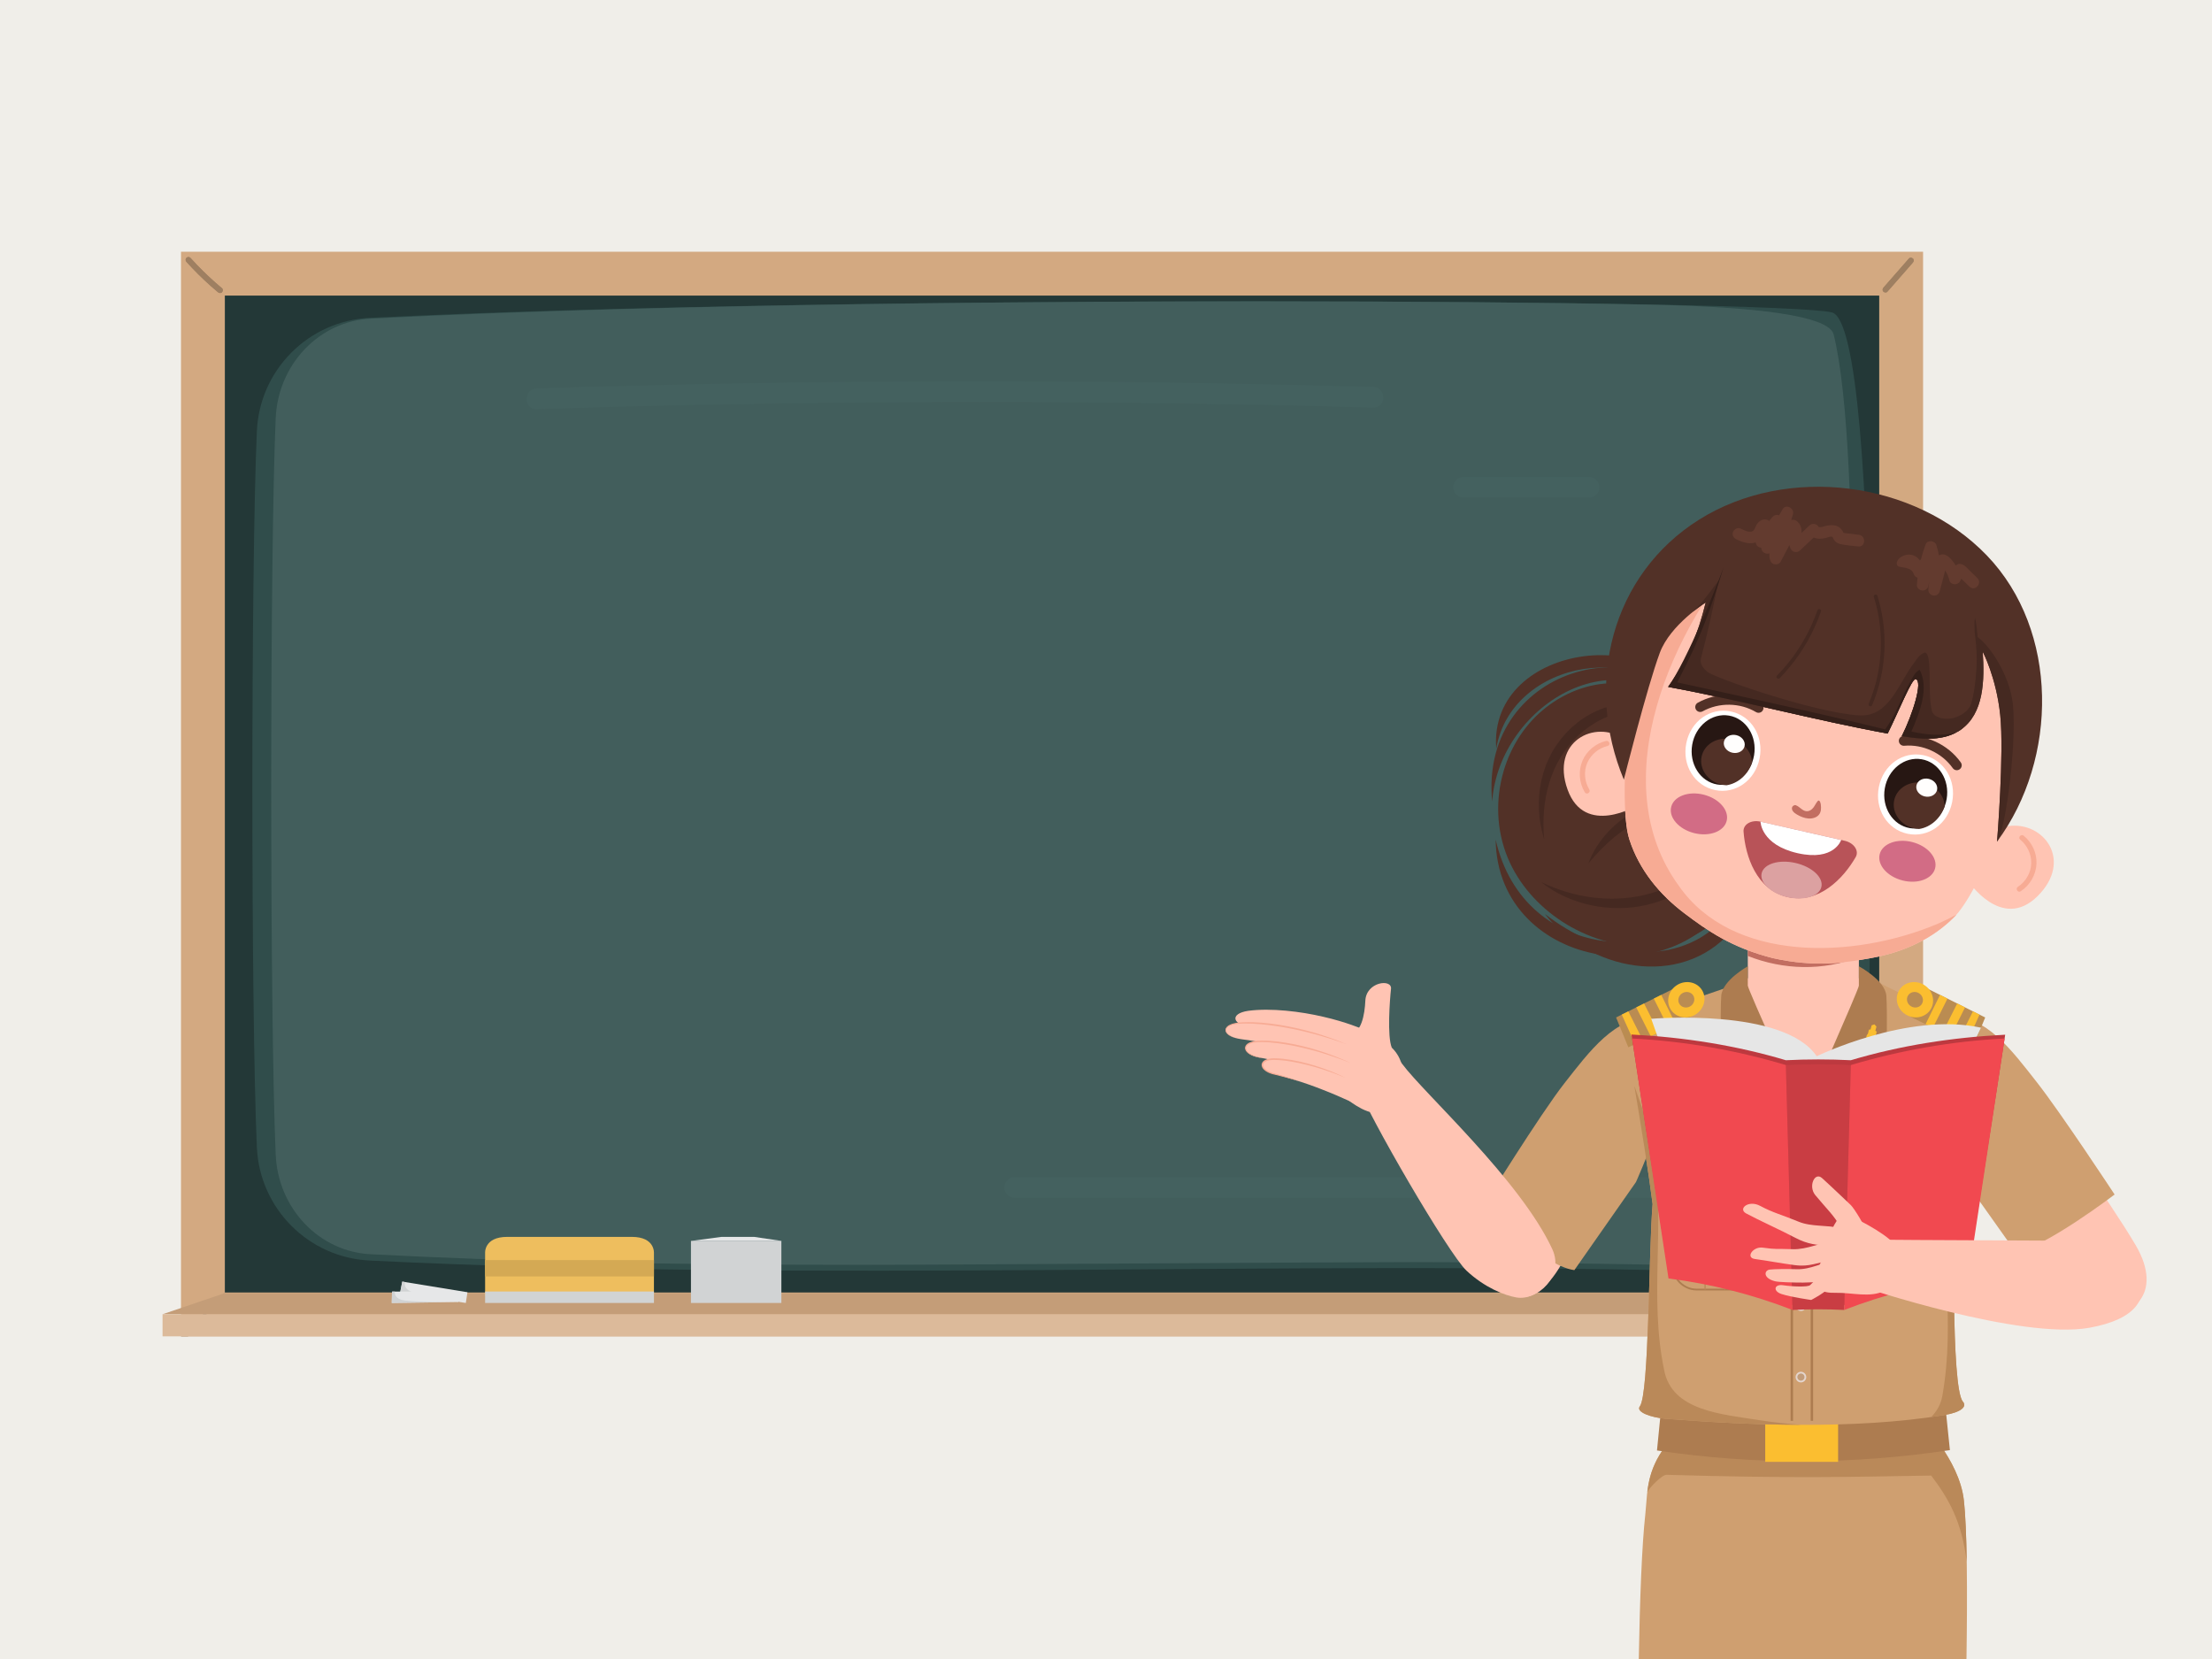 <?xml version="1.0" encoding="utf-8"?>
<!-- Generator: Adobe Illustrator 27.5.0, SVG Export Plug-In . SVG Version: 6.00 Build 0)  -->
<svg version="1.1" id="teacher_in_front_of_chalkboard"
	 xmlns="http://www.w3.org/2000/svg" xmlns:xlink="http://www.w3.org/1999/xlink" x="0px" y="0px" viewBox="0 0 4000 3000"
	 style="enable-background:new 0 0 4000 3000;" xml:space="preserve">
<g id="teacher_in_front_of_chalkboard_1_">
	<rect id="bg" style="fill:#F0EEE9;" width="4000" height="3000"/>
	<g id="chalkboard">
		<g>
			<rect x="327.288" y="455.218" style="fill:#D3A981;" width="3150.253" height="1961.318"/>
			<g>
				<path style="fill:#9E7F61;" d="M3413.024,527.446c15.376-17.57,30.752-35.139,46.128-52.709c1.758-2.009,2.125-5.271,0-7.222
					c-1.927-1.769-5.343-2.147-7.222,0c-15.376,17.57-30.752,35.139-46.128,52.708c-1.758,2.009-2.125,5.271,0,7.222
					C3407.729,529.215,3411.145,529.593,3413.024,527.446L3413.024,527.446z"/>
				<path style="fill:#9E7F61;" d="M401.462,521.247c-15.841-13.225-30.958-27.311-45.249-42.198
					c-4.03-4.199-7.993-8.462-11.892-12.783c-1.795-1.989-5.421-1.961-7.222,0c-1.95,2.125-1.914,5.1,0,7.222
					c13.825,15.32,28.483,29.883,43.909,43.59c4.351,3.866,8.764,7.661,13.231,11.391c2.048,1.71,5.242,2.157,7.222,0
					C403.195,526.581,403.652,523.075,401.462,521.247L401.462,521.247z"/>
			</g>
			<g>
				<polygon style="fill:#9E7F61;" points="327.288,2416.535 339.886,2416.535 406.615,2337.231 				"/>
				<g>
					<polygon style="fill:#9E7F61;" points="3398.214,2337.231 3477.542,2416.535 3469.622,2416.535 					"/>
				</g>
			</g>
			
				<rect x="1001.059" y="-59.924" transform="matrix(6.123234e-17 -1 1 6.123234e-17 466.538 3338.29)" style="fill:#233837;" width="1802.71" height="2991.599"/>
			<path style="fill:#304D4B;" d="M464.532,2074.969c-10.891-238.736-10.891-1056.925,0-1295.662
				c5.041-110.494,93.267-199.019,203.741-204.475c886.906-43.8,2551.778-32.801,2644.352-9.89
				c92.573,22.911,73.958,1238.496,56.061,1610.171c-5.613,116.574-108.076,128.168-224.741,124.969
				c-817.667-22.416-1658.004,19.742-2475.671-20.639C557.799,2273.989,469.573,2185.463,464.532,2074.969z"/>
			<path style="fill:#425E5C;" d="M3173.579,2290.07c-8.831,0-390.599-7.803-617.197-7.803c-165.803,0-831.303,4.982-997.533,4.982
				c-357.882,0-632.027-5.921-888.896-19.198c-44.955-2.323-87.207-21.975-118.972-55.336
				c-31.765-33.361-50.389-77.644-52.44-124.693c-10.789-247.495-10.789-1084.315,0-1331.81
				c2.051-47.048,20.674-91.332,52.44-124.694c31.765-33.361,74.017-53.013,118.972-55.336
				c546.85-28.263,1304.563-31.314,1604.952-31.314c263.905,0,514.276,2.118,704.99,5.964
				c246.989,4.981,329.351,27.547,335.921,53.906c6.536,26.218,12.229,61.661,16.921,105.345
				c8.583,79.907,13.895,187.83,15.786,320.77c4.042,283.994,34.068,1093.454-10.42,1174.474
				C3293.615,2286.348,3257.277,2290.07,3173.579,2290.07z"/>
		</g>
		<g>
			<path style="fill:#44615F;" d="M970.36,739.795c197.222-6.29,394.516-10.276,591.831-11.922
				c196.308-1.638,392.635-0.971,588.928,2c110.729,1.676,221.447,4.092,332.144,7.228c24.106,0.683,24.087-36.766,0-37.448
				c-197.243-5.588-394.55-8.871-591.87-9.814c-196.313-0.938-392.636,0.427-588.917,4.097
				c-110.723,2.07-221.431,4.88-332.116,8.411C946.322,703.113,946.215,740.565,970.36,739.795L970.36,739.795z"/>
			<path style="fill:#44615F;" d="M2646.688,899.943c29.466,0,58.933,0,88.399,0c29.466,0,58.933,0,88.399,0
				c16.622,0,33.244,0,49.866,0c4.801,0,9.844-2.089,13.24-5.484c3.247-3.248,5.693-8.576,5.484-13.24
				c-0.217-4.842-1.808-9.865-5.484-13.24c-3.664-3.363-8.167-5.484-13.24-5.484c-29.466,0-58.933,0-88.399,0
				c-29.467,0-58.933,0-88.399,0c-16.622,0-33.244,0-49.866,0c-4.801,0-9.844,2.089-13.24,5.484
				c-3.248,3.247-5.693,8.576-5.484,13.24c0.217,4.843,1.808,9.865,5.484,13.24C2637.112,897.822,2641.615,899.943,2646.688,899.943
				L2646.688,899.943z"/>
			<path style="fill:#44615F;" d="M1834.913,2166.068c169.946,0,339.891,0,509.837,0s339.892,0,509.837,0
				c95.867,0,191.733,0,287.6,0c10.118,0,18.724-8.606,18.724-18.724c0-10.155-8.569-18.724-18.724-18.724
				c-169.946,0-339.891,0-509.837,0s-339.892,0-509.837,0c-95.867,0-191.734,0-287.6,0c-10.118,0-18.724,8.605-18.724,18.724
				C1816.189,2157.499,1824.758,2166.068,1834.913,2166.068L1834.913,2166.068z"/>
		</g>
		<g>
			<path style="fill:#9E7F61;" d="M3413.024,527.446c15.376-17.57,30.752-35.139,46.128-52.709c1.758-2.009,2.125-5.271,0-7.222
				c-1.927-1.769-5.343-2.147-7.222,0c-15.376,17.57-30.752,35.139-46.128,52.708c-1.758,2.009-2.125,5.271,0,7.222
				C3407.729,529.215,3411.145,529.593,3413.024,527.446L3413.024,527.446z"/>
			<path style="fill:#9E7F61;" d="M401.462,521.247c-15.841-13.225-30.958-27.311-45.249-42.198
				c-4.03-4.199-7.993-8.462-11.892-12.783c-1.795-1.989-5.421-1.961-7.222,0c-1.95,2.125-1.914,5.1,0,7.222
				c13.825,15.32,28.483,29.883,43.909,43.59c4.351,3.866,8.764,7.661,13.231,11.391c2.048,1.71,5.242,2.157,7.222,0
				C403.195,526.581,403.652,523.075,401.462,521.247L401.462,521.247z"/>
		</g>
		<g>
			<polygon style="fill:#C49D78;" points="3398.214,2338.313 406.615,2338.313 293.944,2376.561 3517.97,2376.561 			"/>
			<rect x="293.944" y="2376.561" style="fill:#DCBA9A;" width="3224.026" height="39.974"/>
		</g>
		<g>
			<g>
				<path style="fill:#EEBE5E;" d="M1142.564,2236.667c-20.313,0-43.594,0-65.974,0c0,0-44.565,0-93.424,0
					c-22.381,0-45.662,0-65.975,0c-42.536,0-39.962,29.599-39.962,29.599v77.207h105.936h93.424h105.936v-77.207
					C1182.526,2266.266,1185.1,2236.667,1142.564,2236.667z"/>
				<rect x="877.23" y="2335.45" style="fill:#D1D3D4;" width="305.326" height="20.719"/>
				<rect x="877.23" y="2278.644" style="fill:#D4A954;" width="305.296" height="29.576"/>
			</g>
			<g>
				<polygon style="fill:#E6E7E8;" points="842.353,2356.169 723.511,2337.709 727.435,2317.546 845.314,2336.777 				"/>
				<path style="fill:#D1D3D4;" d="M823.572,2353.252c-33.494-5.203-100.061-15.543-100.061-15.543l3.924-20.164
					c0,0,1.848,0.302,5.082,0.83c0,0-5.023,12.647,15.066,18.91C767.672,2343.548,823.572,2353.252,823.572,2353.252z"/>
			</g>
			<g>
				<polygon style="fill:#E6E7E8;" points="828.652,2354.508 708.396,2356.169 708.892,2335.633 828.328,2334.893 				"/>
				<path style="fill:#D1D3D4;" d="M809.647,2354.77c-33.892,0.469-101.252,1.399-101.252,1.399l0.497-20.536
					c0,0,1.873-0.011,5.15-0.031c0,0-2.838,13.309,18.016,16.126C752.911,2354.545,809.647,2354.77,809.647,2354.77z"/>
			</g>
			<g>
				<rect x="1249.454" y="2243.998" style="fill:#D1D3D4;" width="163.521" height="112.171"/>
				<polygon style="fill:#E6E7E8;" points="1304.898,2236.667 1363.693,2236.667 1413.3,2243.998 1249.779,2243.998 				"/>
			</g>
		</g>
	</g>
	<g id="teacher">
		<g>
			<path style="fill:#FFC4B3;" d="M2865.975,1928.964c-49.104,79.18-146.711,229.708-182.512,316.046
				c-20.388,49.169,23.361,86.889,63.147,98.957s80.842-60.209,84.246-74.445c51.233-83.435,106.997-117.547,137.278-211.083
				c18.21-56.249,28.038-179.754-0.506-190.972C2939.084,1856.249,2884.829,1898.564,2865.975,1928.964z"/>
			<g>
				<path style="fill:#CF9F70;" d="M3020.892,1880.891c21.463,72.833-62.575,256.695-62.575,256.695l-111.383,159.226
					c-58.7-7.801-164.772-115.697-164.772-115.697s103.258-166.848,147.04-222.54c43.558-55.406,93.044-123.255,156.734-116.274
					C2993.875,1843.173,3017.636,1869.843,3020.892,1880.891z"/>
			</g>
		</g>
		<g>
			<path style="fill:#FFC4B3;" d="M3646.209,1927.05c49.104,79.18,168.483,244.057,215.79,324.667
				c52.14,88.847-9.101,135.231-67.427,123.543c-40.765-8.169-109.945-87.931-120.131-103.822
				c-10.186-15.891-100.11-121.376-130.392-214.913c-18.21-56.249-28.038-179.754,0.506-190.972
				C3573.1,1854.334,3627.356,1896.649,3646.209,1927.05z"/>
			<g>
				<path style="fill:#CF9F70;" d="M3491.292,1878.976c-21.463,72.834,62.575,256.696,62.575,256.696l91.49,129.011
					c54.863-10.293,178.544-104.629,178.544-104.629s-97.136-147.702-140.918-203.393
					c-43.558-55.406-93.044-123.255-156.734-116.274C3518.31,1841.258,3494.548,1867.929,3491.292,1878.976z"/>
			</g>
		</g>
		<g>
			<path style="fill:#523127;" d="M2719.274,1393.564c-15.194,51.107-13.64,107.474,7.236,157.718
				c39.128,94.17,142.104,160.372,245.717,159.887c47.699-0.223,96.468-14.366,129.823-46.599
				c28.424-27.469,82.028-124.027,50.488-241.045c-13.953-51.766-50.712-96.163-93.452-130.539
				c-37.309-30.008-82.037-53.603-129.803-57.082c-48.36-3.523-96.266,14.216-133.476,43.285
				C2758.642,1308.223,2732.557,1348.883,2719.274,1393.564z"/>
			<path style="fill:#523127;" d="M3059.805,1302.879c-78.633-154.854-327.344-110.291-354.114,50.882
				C2690.467,1158.776,3025.508,1120.231,3059.805,1302.879z"/>
			<path style="fill:#523127;" d="M3137.829,1504.343c41.688,51.761,35.339,129.64-7.179,179.696
				c-92.612,105.693-259.003,69.571-337.019-31.318C2998.563,1811.886,3205.656,1667.65,3137.829,1504.343z"/>
			<path style="fill:#523127;" d="M3149.317,1590.275c-97.033,221.114-441.707,164.78-444.696-71.966
				C2755.962,1745.019,3035.889,1757.522,3149.317,1590.275z"/>
			<path style="fill:#523127;" d="M3069.9,1314.354c-130.721-181.438-359.439-41.391-371.559,135.153
				C2673.905,1197.049,3001.859,1124.09,3069.9,1314.354z"/>
			<path style="fill:#452921;" d="M3048.327,1305.483c-32.102-18.101-68.863-24.071-103.178-19.449
				c-34.433,4.409-65.831,20.515-90.511,43.414c-6.167,5.741-11.927,11.893-17.302,18.366c-5.335,6.51-10.176,13.396-14.677,20.505
				c-4.405,7.172-8.268,14.638-11.829,22.311c-3.386,7.741-6.381,15.679-8.958,23.793c-10.145,32.578-12.603,67.742-9.567,103.207
				c-10.825-34.287-12.672-71.566-4.8-107.144c2.05-8.872,4.648-17.639,7.868-26.21c3.279-8.543,7.254-16.861,11.717-24.912
				c4.602-7.976,9.8-15.613,15.458-22.927c5.825-7.187,12.117-14.017,18.891-20.397c6.916-6.236,14.231-12.066,22.005-17.311
				c7.886-5.089,16.109-9.713,24.734-13.587c8.695-3.74,17.658-6.89,26.922-9.188c9.28-2.183,18.73-3.567,28.23-4.196
				c9.519-0.447,19.058-0.214,28.498,0.907c9.428,1.279,18.736,3.196,27.789,5.924c8.984,2.99,17.725,6.55,25.958,10.998
				C3033.742,1294.169,3041.417,1299.452,3048.327,1305.483z"/>
			<path style="fill:#452921;" d="M3125.387,1515.563c-11.852,29.623-32.434,55.963-57.831,76.793
				c-25.48,20.796-56.127,36.107-89.074,43.851c-32.941,7.77-67.793,7.853-100.945,0.839c-33.098-7.071-64.82-21.133-90.558-41.935
				c29.849,14.318,61.07,23.807,92.734,27.762c31.61,4.021,63.54,2.649,93.863-4.456c30.319-7.123,59.078-20.02,84.76-37.508
				C3084.106,1563.461,3106.607,1541.327,3125.387,1515.563z"/>
			<path style="fill:#452921;" d="M3105.575,1450.266c-2.954-0.454-5.831-0.981-8.751-1.195c-2.889-0.328-5.778-0.495-8.649-0.56
				c-5.749-0.08-11.425,0.098-17.068,0.678c-5.641,0.529-11.235,1.34-16.812,2.32c-5.56,1.107-11.098,2.22-16.578,3.444
				c-21.858,5.272-42.855,12.817-62.662,22.641c-19.718,9.973-38.325,21.956-55.501,35.936
				c-17.081,14.111-32.58,30.129-47.239,47.824c7.748-21.556,20.791-41.289,36.824-58.339c16.24-16.891,35.65-31.033,56.956-41.75
				c21.376-10.596,44.76-17.563,68.658-20.435c2.971-0.432,6.013-0.491,9.007-0.743c3.009-0.175,5.984-0.492,9.006-0.498
				c6.021-0.141,12.097,0.063,18.146,0.651C3082.97,1441.457,3095.132,1444.434,3105.575,1450.266z"/>
			<path style="fill:#6E4334;" d="M3108.664,1447.449c-16.547-17.15-34.326-32.053-53.715-44.244
				c-19.333-12.208-40.122-21.72-61.779-28.034c-21.662-6.297-44.253-9.441-67.028-9.516c-22.813-0.115-45.685,2.92-68.705,8.51
				c19.756-12.645,43.249-20.128,67.449-22.878c24.238-2.713,49.388-0.614,73.257,6.372c23.874,6.966,46.272,18.736,65.376,34.092
				C3082.569,1407.121,3098.543,1426.108,3108.664,1447.449z"/>
		</g>
		<g>
			<g>
				<rect x="3160.587" y="1611.983" style="fill:#FFC4B3;" width="200.844" height="233.086"/>
				<path style="fill:#C26E61;" d="M3160.587,1611.983v116.68c63.917,25.384,136.439,27.496,200.844,1.895v-118.574H3160.587z"/>
			</g>
			<path style="fill:#FFC4B3;" d="M3381.519,1786.775c0,40.184-54.592,241.928-121.147,241.928
				c-66.556,0-119.873-201.743-119.873-241.928C3140.499,1746.591,3381.519,1746.591,3381.519,1786.775z"/>
		</g>
		<g>
			<g>
				<path style="fill:#FFC4B3;" d="M3558.253,1592.027c0,0,61.052,92.995,126.172,28.645c65.12-64.349,11.4-136.507-53.738-126.692
					S3542.98,1573.339,3558.253,1592.027z"/>
				<path style="fill:#F7AB94;" d="M3653.092,1518.273c12.764,10.401,20.341,26.12,20.029,42.651
					c-0.324,17.135-9.909,33.4-24.123,42.727c-5.136,3.371-0.06,11.453,5.087,8.075c16.872-11.072,27.712-29.855,28.537-50.059
					c0.782-19.149-8.216-38.311-23.008-50.364C3654.868,1507.436,3648.325,1514.389,3653.092,1518.273L3653.092,1518.273z"/>
			</g>
			<g>
				<path style="fill:#FFC4B3;" d="M2960.819,1456.39c0,0-95.222,57.515-126.172-28.645s48.662-128.047,103.176-91.067
					C2992.337,1373.659,2982.665,1446.129,2960.819,1456.39z"/>
				<path style="fill:#F7AB94;" d="M2907.125,1348.915c-16.004,3.87-29.626,14.776-36.482,29.821
					c-7.107,15.595-5.484,34.404,3.308,48.955c3.177,5.258-4.891,10.356-8.075,5.087c-10.437-17.272-12.104-38.894-4.123-57.474
					c7.564-17.609,23.954-31.007,42.5-35.491C2910.204,1338.373,2913.102,1347.47,2907.125,1348.915L2907.125,1348.915z"/>
			</g>
			<g>
				<path style="fill:#FFC4B3;" d="M3206.312,1732.7c75.566,16.645,128.39,8.767,180.319-0.819
					c53.584-9.891,107.372-32.871,148.575-75.007c55.535-56.792,162.146-342.076,152.967-405.859
					c-10.127-70.369-34.179-127.484-92.125-168.912c-63.322-45.271-104.259-66.266-213.953-92.224
					c-109.694-25.959-155.701-25.539-232.595-13.45c-70.367,11.063-117.447,50.932-157.959,109.285
					c-36.719,52.891-69.451,356.134-45.26,431.792c17.948,56.134,55.732,100.784,99.199,133.642
					C3087.604,1682.993,3131.295,1713.709,3206.312,1732.7z"/>
				<path style="fill:#F7AB94;" d="M3036.122,1602.215c-138.192-188.818-12.911-470.269,133.15-628.709
					c-6.395,0.878-12.958,1.852-19.772,2.923c-70.367,11.063-117.447,50.932-157.959,109.285
					c-36.719,52.891-69.451,356.134-45.26,431.792c17.948,56.134,55.732,100.784,99.199,133.642
					c42.125,31.843,85.815,62.56,160.832,81.551c75.566,16.645,128.39,8.767,180.319-0.819
					c53.584-9.891,107.372-32.871,148.575-75.007c0.884-0.903,1.78-1.867,2.689-2.884c-11.218,5.999-22.737,11.656-34.659,16.843
					C3349.8,1735.163,3132.289,1740.212,3036.122,1602.215z"/>
			</g>
			<path style="fill:#C26E61;" d="M3292.631,1455.048c-0.226-1.84-1.012-6.371-3.522-7.364s-6.409,7.903-9.417,12.021
				c-3.008,4.118-7.846,7.893-13.6,7.165c-7.155-0.905-11.63-8.056-18.393-10.633c-0.46-0.175-0.928-0.325-1.402-0.45
				c-6.78,1.104-7.002,6.916-4.309,10.881c1.781,2.623,4.618,4.579,7.501,6.282c6.293,3.716,13.373,6.625,20.677,7.129
				c7.304,0.503,14.84-1.698,18.977-6.705C3293.291,1468.357,3293.446,1461.67,3292.631,1455.048z"/>
			<g>
				
					<ellipse transform="matrix(0.246 -0.969 0.969 0.246 1091.635 4517.737)" style="fill:#D26C85;" cx="3450.302" cy="1557.049" rx="35.823" ry="51.734"/>
				
					<ellipse transform="matrix(0.246 -0.969 0.969 0.246 890.381 4087.742)" style="fill:#D26C85;" cx="3073.224" cy="1471.44" rx="35.823" ry="51.734"/>
				<g>
					<path style="fill:#FFFFFF;" d="M3101.344,1428.679c37.143,7.724,72.507-17.434,80.51-57.274
						c8.003-39.84-14.822-77.099-51.965-84.823s-72.508,17.433-80.512,57.274
						C3041.375,1383.696,3064.202,1420.955,3101.344,1428.679z"/>
					
						<ellipse transform="matrix(0.169 -0.986 0.986 0.169 1250.812 4198.886)" style="fill:#271713;" cx="3115.617" cy="1357.631" rx="63.162" ry="56.739"/>
					<g>
						<path style="fill:#523127;" d="M3076.965,1368.528c4.556-22.679,28.521-36.849,53.529-31.648
							c22.13,4.602,37.647,22.832,37.77,42.683c-7.876,21.784-25.515,37.212-46.108,40.459c-2.692-0.119-5.419-0.443-8.16-1.013
							C3088.988,1413.809,3072.409,1391.208,3076.965,1368.528z"/>
					</g>
					
						<ellipse transform="matrix(0.221 -0.975 0.975 0.221 1131.124 4107.095)" style="fill:#FFFEFD;" cx="3137.595" cy="1345.191" rx="16.303" ry="19.1"/>
				</g>
				<g>
					<path style="fill:#FFFFFF;" d="M3449.601,1507.745c37.143,7.724,72.507-17.434,80.51-57.274
						c8.003-39.84-14.822-77.099-51.965-84.823c-37.143-7.724-72.508,17.433-80.512,57.274
						C3389.631,1462.762,3412.458,1500.02,3449.601,1507.745z"/>
					
						<ellipse transform="matrix(0.169 -0.986 0.986 0.169 1462.265 4607.829)" style="fill:#271713;" cx="3463.873" cy="1436.696" rx="63.162" ry="56.739"/>
					<g>
						<path style="fill:#523127;" d="M3425.221,1447.594c4.556-22.679,28.521-36.849,53.529-31.648
							c22.13,4.602,37.647,22.831,37.77,42.683c-7.876,21.784-25.515,37.212-46.108,40.459c-2.692-0.119-5.419-0.443-8.16-1.013
							C3437.244,1492.875,3420.665,1470.274,3425.221,1447.594z"/>
					</g>
					
						<ellipse transform="matrix(0.221 -0.975 0.975 0.221 1325.173 4508.269)" style="fill:#FFFEFD;" cx="3485.852" cy="1424.256" rx="16.303" ry="19.1"/>
				</g>
				<path style="fill:#523127;" d="M3072.501,1287.231c-2.387-0.542-4.541-2.059-5.823-4.366c-2.389-4.305-0.837-9.732,3.466-12.121
					c35.046-19.459,79.966-18.815,114.436,1.646c4.234,2.512,5.629,7.981,3.116,12.215c-2.513,4.232-7.985,5.631-12.215,3.116
					c-29.122-17.283-67.073-17.828-96.681-1.39C3076.804,1287.439,3074.566,1287.7,3072.501,1287.231z"/>
				<path style="fill:#523127;" d="M3536.526,1392.58c2.387,0.542,4.984,0.104,7.137-1.424c4.014-2.851,4.957-8.416,2.108-12.43
					c-23.207-32.684-64.001-51.5-103.928-47.929c-4.903,0.438-8.524,4.768-8.085,9.672c0.439,4.902,4.771,8.527,9.672,8.085
					c33.73-3.013,68.196,12.883,87.803,40.494C3532.555,1390.909,3534.462,1392.111,3536.526,1392.58z"/>
			</g>
			<g>
				<g>
					<path style="fill:#B85358;" d="M3183.524,1485.809l152.31,34.579c16.722,3.796,26.351,18.1,19.906,29.37
						c-22.252,38.912-66.823,85.167-123.146,72.38c-56.323-12.787-76.439-73.729-79.707-118.434
						C3151.941,1490.757,3166.802,1482.013,3183.524,1485.809z"/>
					<path style="fill:#FFFFFF;" d="M3183.524,1485.809c0,0,0.658,41.926,67.135,57.019s78.739-23.9,78.739-23.9L3183.524,1485.809z
						"/>
				</g>
				
					<ellipse transform="matrix(0.221 -0.975 0.975 0.221 971.589 4399.93)" style="fill:#DCA1A1;" cx="3241.21" cy="1591.517" rx="31.77" ry="55.428"/>
			</g>
			<g>
				<path style="fill:#523127;" d="M3592.984,1004.564c-130.504-135.875-361.228-164.729-520.205-65.057
					c-158.977,99.672-208.213,297.726-136.345,470.363c0,0,41.696-166.574,65.064-229.461
					c18.902-50.868,82.949-90.917,82.949-90.917c-14.332,58.308-32.862,103.717-67.937,152.675
					c134.671,24.744,262.294,59.612,396.966,84.356c20.921-42.254,43.884-100.122,50.661-98.528
					c13.613,3.201-5.051,63.328-25.101,103.141c36.789,6.195,76.207,9.327,106.089-11.187
					c42.715-29.323,43.661-90.074,40.285-141.375c0,0,24.439,45.982,31.614,114.252c7.299,69.447-5.728,229.095-5.728,229.095
					C3722.139,1372.133,3723.488,1140.439,3592.984,1004.564z"/>
				<path style="fill:#452921;" d="M3576.17,1152c-1.477,39.175-1.145,79.859-10.693,118.268
					c-4.469,19.688-37.502,37.542-62.275,25.815c-5.334-2.039-9.165-7.049-9.846-11.344c-8.168-33.322,1.643-103.66-12.659-104.729
					c-8.948,2.937-14.064,10.885-19.002,18.044c-29.342,38.055-44.863,99.123-100.379,95.628
					c-83.186-5.636-262.633-68.735-273.624-78.683c-6.981-5.725-14.213-13.992-11.889-24.229
					c11.766-44.53,23.155-95.324,31.771-140.569c-13.912,17.965-26.544,36.894-46.675,56.479
					c13.403-10.841,23.548-17.188,23.548-17.188c-14.332,58.308-32.862,103.717-67.937,152.675
					c134.671,24.745,262.295,59.612,396.966,84.357c20.921-42.253,43.884-100.122,50.661-98.528
					c13.613,3.201-5.051,63.328-25.101,103.141c36.789,6.195,76.207,9.327,106.089-11.187
					c42.715-29.323,43.661-90.074,40.285-141.375c0,0,24.439,45.982,31.614,114.252c7.299,69.447-5.728,229.095-5.728,229.095
					c16.961-22.92,37.791-196.454,27.377-257.187C3632.293,1223.537,3603.366,1172.516,3576.17,1152z"/>
				<path style="fill:#452921;" d="M3218.232,1226.376c13.036-13.338,24.868-27.805,35.441-43.167
					c10.498-15.253,19.684-31.408,27.416-48.233c4.425-9.629,8.356-19.481,11.835-29.491c0.597-1.718-0.904-3.654-2.535-4.025
					c-1.937-0.44-3.426,0.812-4.025,2.535c-5.953,17.126-13.434,33.721-22.229,49.574c-8.803,15.868-18.935,30.987-30.315,45.123
					c-6.457,8.021-13.304,15.723-20.501,23.087C3210.286,1224.884,3215.208,1229.47,3218.232,1226.376L3218.232,1226.376z"/>
				<path style="fill:#452921;" d="M3385.242,1275.507c10.275-24.301,17.17-49.971,20.413-76.156
					c3.232-26.1,3.034-52.602-0.838-78.622c-2.187-14.694-5.474-29.213-9.919-43.389c-1.294-4.129-7.715-2.118-6.416,2.025
					c7.696,24.546,11.894,50.083,12.613,75.793c0.718,25.695-2.046,51.433-8.233,76.384c-3.453,13.923-7.962,27.572-13.549,40.785
					c-0.707,1.671-0.33,3.642,1.375,4.555C3382.175,1277.678,3384.531,1277.189,3385.242,1275.507L3385.242,1275.507z"/>
				<path style="fill:#341F19;" d="M3471.388,1211.247c-7.666,3.339-11.973,12.227-15.898,19.384
					c-17.038,29.472-26.423,60.682-46.493,88.316c-125.235-30.732-250.059-57.543-376.038-84.995
					c45.276-86.118,60.92-134.93,83.823-207.833c-10.926,29.954-65.197,167.089-100.272,216.047
					c134.671,24.744,262.294,59.612,396.966,84.356c20.921-42.254,43.884-100.122,50.661-98.528
					c13.613,3.201-5.051,63.328-25.101,103.141c33.781,5.689,69.772,8.779,98.568-6.633c-26.07,7.072-54.629,4.342-81.198-1.691
					C3470.909,1289.316,3488.987,1245.134,3471.388,1211.247z"/>
				<path style="fill:#452921;" d="M3571.283,1117.052c-1.269,9.111-0.848,17.822-0.427,26.533
					c8.155,61.822,6.243,129.248-31.496,179.954c1.956-1.11,3.882-2.297,5.765-3.589
					C3587.84,1290.626,3578.616,1138.721,3571.283,1117.052z"/>
				<path style="fill:#633B2F;" d="M3575.549,1045.145l-12.378-11.966c-4.098-3.961-8.314-9.346-13.479-11.907
					c-5.523-2.738-9.734-1.623-13.086,1.298c-0.942-1.529-1.926-3.03-2.985-4.471c-5.471-7.448-14.089-18.472-24.648-14.98
					c-1.018,0.337-1.903,0.795-2.695,1.335c-1.232-6.294-2.772-12.544-4.655-18.728c-2.476-8.133-16.132-10.176-19.406-1.425
					c-3.381,9.037-6.233,18.16-8.569,27.387c-0.669,0.439-1.295,0.961-1.872,1.552c-2.17-2.758-4.757-5.175-7.886-7.106
					c-16.443-10.147-39.58,5.735-32.689,16.825c2.74,4.409,25.186,0.619,29.437,14.983c1.061,3.584,3.84,5.791,6.923,6.66
					c-0.525,4.413-0.946,8.853-1.252,13.324c-0.353,5.158,4.994,9.584,9.69,9.88c5.156,0.325,10.047-2.981,11.132-8.22
					c0.521-2.514,0.955-5.043,1.345-7.579c-0.287,4.188-0.725,8.37-1.338,12.538c-1.972,13.398,17.143,17.556,20.604,4.382
					c2.329-8.867,4.658-17.734,6.987-26.601c0.934-3.555,1.787-7.17,2.668-10.781c0.535,0.84,1.023,1.634,1.452,2.325
					c2.992,4.832,4.895,10.067,6.256,15.57c2.212,8.946,15.679,9.328,19.406,1.425c0.697-1.479,1.395-2.958,2.092-4.437
					c1.123,1.085,2.245,2.171,3.368,3.256c3.883,3.754,7.766,7.508,11.65,11.262
					C3571.37,1070.372,3585.294,1054.566,3575.549,1045.145z"/>
				<path style="fill:#633B2F;" d="M3361.527,967.109c-4.815-0.626-9.631-1.252-14.447-1.878c-4.406-0.573-9.233-0.705-13.589-1.685
					c-0.011-0.041-0.02-0.072-0.031-0.115c-0.321-1.223-1.108-2.434-1.759-3.516c-2.412-4.011-5.937-7.037-10.309-8.722
					c-6.853-2.641-14.669-1.567-21.571,0.295c-2.684,0.724-5.442,1.654-8.236,1.755c-0.463,0.017-2.4-0.128-2.573-0.133
					c-0.075-0.003-0.133-0.007-0.2-0.01c-3.01-5.997-11.467-7.812-16.464-3.098l-14.574,13.749
					c0.511-8.803-2.004-16.885-9.561-22.098c-2.501-1.725-6.056-2.083-9.13-1.151c1.031-3.447,2.062-6.894,3.092-10.341
					c3.299-11.035-12.649-19.826-18.82-9.066c-2.061,3.593-4.121,7.187-6.182,10.78c-4.927-2.002-9.446-0.102-12.812,3.89
					c-1.778,2.107-3.517,4.243-5.24,6.391c-2.204-2.091-5.397-3.216-9.168-2.821c-5.24,0.549-9.603,3.852-12.555,8.066
					c-2.268,3.238-3.469,7.683-5.388,10.544c-5.426,8.087-18.603,0.638-24.923-2.319c-5.156-2.412-11.668,1.721-13.313,6.674
					c-1.967,5.921,1.505,10.895,6.674,13.313c10.853,5.078,22.908,9.023,34.47,5.255c0.301,3.578,2.111,6.791,5.766,8.483
					c1.344,0.622,2.792,0.948,4.24,1.001c-0.395,7.547,8.491,13.007,14.96,10.264c-0.494,3.887-0.406,7.802,0.828,11.644
					c1.322,4.113,3.807,7.394,8.334,8.204c3.848,0.688,8.854-0.761,10.824-4.505c5.319-10.112,10.638-20.223,15.958-30.335
					c0.466,2.362,1.214,4.681,2.347,6.931c3.019,5.992,11.459,7.828,16.467,3.104c8.373-7.898,16.745-15.796,25.117-23.694
					c3.587,1.661,7.665,2.403,11.854,2.259c3.731-0.128,7.27-0.688,10.86-1.653c2.578-0.693,8.218-3.176,10.852-1.84
					c0.727,0.369,1.676,3.083,2.478,4.448c2.499,4.253,6.24,7.158,11.058,8.412c10.639,2.769,22.415,3.124,33.312,4.541
					C3373.651,989.881,3374.91,968.849,3361.527,967.109z"/>
			</g>
		</g>
		<g>
			<path style="fill:#CF9F70;" d="M3556.013,2999.964c1.841-121.604,1.245-234.17-4.76-287.248
				c-8.387-74.138-78.828-143.447-78.828-143.447l-419.339,3.938c-79.869,65.861-72.761,119.656-77.914,165.917
				c-6.008,53.932-9.868,152.633-11.733,260.839H3556.013z"/>
			<path style="fill:#BA8959;" d="M3472.425,2569.27l-419.339,3.938c-57.317,47.264-69.84,88.313-74.247,124.825
				c4.112-7.893,26.333-31.339,34.852-31.095c230.092,6.611,322.502,3.966,478.524,1.322c30.883,40.99,55.339,81.97,64.272,156.253
				c-0.72-47.228-2.355-86.352-5.234-111.797C3542.866,2638.579,3472.425,2569.27,3472.425,2569.27z"/>
		</g>
		<g>
			<path style="fill:#AD7C50;" d="M3526.056,2622.294c-177.02,26.392-352.678,27.015-529.698,0.623l6.737-68.144
				c169.493,25.27,515.969,0,515.969,0L3526.056,2622.294z"/>
			<g>
				<g>
					<rect x="3192.103" y="2561.13" style="fill:#FBBE30;" width="131.788" height="82.368"/>
				</g>
			</g>
		</g>
		<rect x="3031.509" y="2093.563" style="fill:#1A1A1A;" width="139.652" height="29.821"/>
		<g>
			<g>
				<path style="fill:#CF9F70;" d="M3549.54,2534.588c8.093,9.306-3.871,19.437-33.469,24.279
					c-164.807,26.967-358.274,17.992-503.763,6.725c-27.031-2.094-54.521-12.38-47.044-22.265
					c17.005-22.48,15.857-276.839,23.165-366.107c-14.344-113.385-52.236-323.613-52.236-323.613s136.914-52.744,216.109-77.254
					l109.565,236.813l125.41-241.565c29.363,15.772,134.919,66.364,188.699,80.622c2.321,112.578-41.183,277.838-41.598,307.316
					C3533.767,2202.88,3527.672,2509.445,3549.54,2534.588z"/>
			</g>
			<g>
				<path style="fill:#BA8959;" d="M3534.378,2159.538c0.314-22.311,25.309-122.407,36.439-218.573
					c-17.192,52.788-36.601,126.495-44.761,183.651c-20.96,146.821,11.196,258.574-13.685,399.562
					c-2.678,15.401-9.927,27.864-20.156,38.29c8.006-1.129,15.973-2.312,23.856-3.602c29.597-4.843,41.562-14.974,33.469-24.279
					C3527.673,2509.445,3533.767,2202.88,3534.378,2159.538z"/>
				<path style="fill:#BA8959;" d="M3009.238,2477.182c-27.645-132.695,2.765-259.86-19.351-395.32
					c-5.812-42.625-21.122-79.824-34.525-118.248c11.601,68.379,25.56,154.254,33.068,213.605
					c-7.308,89.268-6.16,343.626-23.165,366.107c-7.478,9.885,20.013,20.171,47.044,22.265
					c72.852,5.642,157.735,10.708,245.024,10.976c-24.521-1.855-49.154-4.345-73.933-8.157
					C3114.288,2557.352,3023.06,2551.823,3009.238,2477.182z"/>
			</g>
			<g>
				<g>
					<rect x="3345.924" y="2091.732" style="fill:#286E2A;" width="67.979" height="16.442"/>
					<rect x="3413.904" y="2091.732" style="fill:#FFC197;" width="67.979" height="16.442"/>
					<rect x="3413.904" y="2091.732" style="fill:#46C2B0;" width="13.25" height="16.442"/>
					<rect x="3437.099" y="2091.648" style="fill:#F47B50;" width="13.25" height="16.442"/>
					<rect x="3461.645" y="2091.648" style="fill:#CCCC89;" width="13.25" height="16.442"/>
					<rect x="3345.924" y="2108.174" style="fill:#F47B50;" width="67.979" height="16.442"/>
					<rect x="3413.904" y="2108.174" style="fill:#B2D6C5;" width="26.5" height="16.442"/>
					<rect x="3440.404" y="2108.174" style="fill:#CBCBCB;" width="26.5" height="16.442"/>
					<rect x="3466.905" y="2108.174" style="fill:#91BB7D;" width="14.979" height="16.442"/>
				</g>
			</g>
			<g>
				<g>
					<g>
						<path style="fill:#E4D5CD;" d="M3256.655,2112.37c-5.312,0-9.634-4.322-9.634-9.634c0-5.312,4.322-9.633,9.634-9.633
							c5.313,0,9.634,4.322,9.634,9.633C3266.289,2108.049,3261.968,2112.37,3256.655,2112.37z"/>
						<path style="fill:#C29C7A;" d="M3263.116,2102.737c0,3.568-2.893,6.461-6.461,6.461c-3.568,0-6.461-2.893-6.461-6.461
							c0-3.568,2.893-6.461,6.461-6.461C3260.223,2096.276,3263.116,2099.168,3263.116,2102.737z"/>
					</g>
					<g>
						<path style="fill:#E4D5CD;" d="M3256.655,2241.521c-5.312,0-9.634-4.322-9.634-9.634c0-5.312,4.322-9.634,9.634-9.634
							c5.313,0,9.634,4.322,9.634,9.634C3266.289,2237.2,3261.967,2241.521,3256.655,2241.521z"/>
						<path style="fill:#C29C7A;" d="M3263.115,2231.888c0,3.568-2.893,6.461-6.461,6.461c-3.568,0-6.461-2.893-6.461-6.461
							c0-3.568,2.893-6.461,6.461-6.461C3260.223,2225.427,3263.115,2228.32,3263.115,2231.888z"/>
					</g>
					<g>
						<path style="fill:#E4D5CD;" d="M3256.654,2370.673c-5.312,0-9.633-4.322-9.633-9.634c0-5.312,4.322-9.633,9.633-9.633
							c5.313,0,9.634,4.322,9.634,9.633C3266.289,2366.351,3261.967,2370.673,3256.654,2370.673z"/>
						<path style="fill:#C29C7A;" d="M3263.115,2361.039c0,3.568-2.893,6.461-6.461,6.461c-3.568,0-6.461-2.893-6.461-6.461
							c0-3.568,2.893-6.461,6.461-6.461C3260.223,2354.578,3263.115,2357.471,3263.115,2361.039z"/>
					</g>
					<g>
						<path style="fill:#E4D5CD;" d="M3256.654,2499.824c-5.312,0-9.634-4.322-9.634-9.634c0-5.312,4.322-9.634,9.634-9.634
							c5.313,0,9.634,4.322,9.634,9.634C3266.288,2495.502,3261.967,2499.824,3256.654,2499.824z"/>
						<path style="fill:#C29C7A;" d="M3263.115,2490.19c0,3.568-2.893,6.461-6.461,6.461s-6.461-2.893-6.461-6.461
							c0-3.568,2.893-6.461,6.461-6.461S3263.115,2486.622,3263.115,2490.19z"/>
					</g>
				</g>
				<rect x="3274.286" y="2003.86" style="fill:#AD7C50;" width="4.391" height="565.41"/>
				<rect x="3238.014" y="2003.86" style="fill:#AD7C50;" width="4.391" height="565.41"/>
			</g>
			<g>
				<g>
					<path style="fill:#AD7C50;" d="M3453.489,2333.567h-65.683c-24.807,0-44.992-20.185-44.992-44.994v-95.961
						c-5.116-5.667-8.464-13.664-9.451-22.599c-1.084-9.816,0.534-20.03,1.836-28.238l0.216-1.349h170.601l0.209,1.355
						c0.119,0.767,2.873,18.865,1.836,28.233c-0.828,7.496-3.267,14.29-7.049,19.649c-0.765,1.084-1.615,2.135-2.533,3.131v95.779
						C3498.48,2313.382,3478.296,2333.567,3453.489,2333.567z M3338.148,2143.624c-1.505,9.602-2.523,17.727-1.605,26.038
						c0.937,8.501,4.147,16.04,9.035,21.229l0.434,0.462v97.22c0,23.047,18.748,41.795,41.794,41.795h65.683
						c23.046,0,41.794-18.748,41.794-41.795v-97.053l0.444-0.464c0.978-1.021,1.88-2.111,2.677-3.239
						c3.47-4.917,5.712-11.195,6.48-18.155c0.831-7.521-1-21.623-1.621-26.039H3338.148z"/>
					<g>
						<path style="fill:#E7D8CB;" d="M3420.647,2200.304c-5.588,0-10.135-4.546-10.135-10.135c0-5.588,4.546-10.135,10.135-10.135
							c5.589,0,10.135,4.546,10.135,10.135C3430.782,2195.758,3426.236,2200.304,3420.647,2200.304z"/>
						<path style="fill:#C29C7A;" d="M3427.444,2190.169c0,3.754-3.043,6.797-6.797,6.797c-3.754,0-6.797-3.043-6.797-6.797
							c0-3.754,3.043-6.797,6.797-6.797C3424.401,2183.373,3427.444,2186.416,3427.444,2190.169z"/>
					</g>
				</g>
				<path style="fill:#BA8959;" d="M3420.643,2212.561l-0.4-0.106l-69.393-18.217c-0.856-0.223-1.365-1.098-1.14-1.952
					c0.222-0.856,1.093-1.369,1.952-1.14l68.993,18.111l66.382-16.876c0.862-0.228,1.724,0.3,1.943,1.156
					c0.219,0.856-0.3,1.726-1.156,1.943L3420.643,2212.561z"/>
				<g>
					<rect x="3436.748" y="2210.909" style="fill:#BA8959;" width="2.402" height="121.058"/>
					<rect x="3401.466" y="2210.909" style="fill:#BA8959;" width="2.402" height="121.058"/>
				</g>
			</g>
			<g>
				<g>
					<path style="fill:#AD7C50;" d="M3134.172,2333.567h-65.683c-24.807,0-44.992-20.185-44.992-44.994v-95.961
						c-5.116-5.667-8.464-13.664-9.451-22.599c-1.084-9.816,0.534-20.03,1.836-28.238l0.216-1.349H3186.7l0.209,1.355
						c0.119,0.767,2.873,18.865,1.836,28.233c-0.828,7.496-3.267,14.29-7.049,19.649c-0.765,1.084-1.615,2.135-2.533,3.131v95.779
						C3179.164,2313.382,3158.979,2333.567,3134.172,2333.567z M3018.832,2143.624c-1.505,9.602-2.523,17.727-1.605,26.038
						c0.937,8.501,4.147,16.04,9.035,21.229l0.434,0.462v97.22c0,23.047,18.748,41.795,41.794,41.795h65.683
						c23.046,0,41.794-18.748,41.794-41.795v-97.053l0.444-0.464c0.978-1.021,1.88-2.111,2.677-3.239
						c3.47-4.917,5.712-11.195,6.48-18.155c0.831-7.521-0.999-21.623-1.621-26.039H3018.832z"/>
					<g>
						<path style="fill:#E7D8CB;" d="M3101.331,2200.304c-5.588,0-10.135-4.546-10.135-10.135c0-5.588,4.547-10.135,10.135-10.135
							c5.589,0,10.135,4.546,10.135,10.135C3111.466,2195.758,3106.92,2200.304,3101.331,2200.304z"/>
						<path style="fill:#C29C7A;" d="M3108.128,2190.169c0,3.754-3.043,6.797-6.797,6.797s-6.797-3.043-6.797-6.797
							c0-3.754,3.043-6.797,6.797-6.797S3108.128,2186.416,3108.128,2190.169z"/>
					</g>
				</g>
				<path style="fill:#BA8959;" d="M3101.326,2212.561l-0.4-0.106l-69.393-18.217c-0.856-0.223-1.365-1.098-1.14-1.952
					c0.222-0.856,1.093-1.369,1.952-1.14l68.993,18.111l66.382-16.876c0.862-0.228,1.724,0.3,1.943,1.156
					c0.219,0.856-0.3,1.726-1.156,1.943L3101.326,2212.561z"/>
				<g>
					<rect x="3117.432" y="2210.909" style="fill:#BA8959;" width="2.402" height="121.058"/>
					<rect x="3082.15" y="2210.909" style="fill:#BA8959;" width="2.402" height="121.058"/>
				</g>
			</g>
			<path style="fill:#AD7C50;" d="M3261.867,2013.165l100.807-96.168l-21.188-26.419c0,0,10.044,0,28.102,4.54
				c18.058,4.54,41.516,49.186,41.516,49.186s2.27-115.776,0-143.774c-2.27-27.998-49.672-53.159-49.672-53.159s0,28.566,0,34.998
				S3261.867,2013.165,3261.867,2013.165z"/>
			<path style="fill:#AD7C50;" d="M3261.834,2013.165l-100.806-96.168l21.188-26.419c0,0-10.044,0-28.101,4.54
				c-18.058,4.54-41.516,49.186-41.516,49.186s-2.27-115.776,0-143.774c2.27-27.998,47.989-53.159,47.989-53.159s0,28.566,0,34.998
				S3261.834,2013.165,3261.834,2013.165z"/>
		</g>
		<g>
			<g>
				<path style="fill:#FBBE30;" d="M3391.899,1878.075c-1.188,4.619-5.894,7.4-10.513,6.213c-4.619-1.188-7.4-5.894-6.213-10.513
					s5.894-7.4,10.513-6.213C3390.305,1868.75,3393.086,1873.457,3391.899,1878.075z"/>
				<path style="fill:#FBBE30;" d="M3377.313,1871.667c0.631-2.755,1.261-5.51,1.892-8.266c0.093-0.406,0.193-0.828,0.452-1.154
					c0.338-0.426,0.902-0.621,1.445-0.636c0.47-0.013,0.934,0.092,1.39,0.213c0.66-2.568,1.32-5.136,1.981-7.705
					c1.706-0.582,3.413-1.163,5.119-1.745c1.214,1.333,2.429,2.665,3.643,3.998c-0.66,2.568-1.321,5.136-1.981,7.705
					c0.458,0.115,0.914,0.246,1.32,0.484c0.469,0.275,0.868,0.718,0.959,1.254c0.07,0.411-0.046,0.828-0.161,1.229
					c-0.777,2.718-1.553,5.435-2.33,8.153L3377.313,1871.667z"/>
			</g>
			<g>
				<path style="fill:#FBBE30;" d="M3130.515,1878.075c1.188,4.619,5.894,7.4,10.513,6.213c4.619-1.188,7.4-5.894,6.213-10.513
					s-5.894-7.4-10.513-6.213C3132.109,1868.75,3129.327,1873.457,3130.515,1878.075z"/>
				<path style="fill:#FBBE30;" d="M3145.101,1871.667c-0.63-2.755-1.261-5.51-1.891-8.266c-0.093-0.406-0.193-0.828-0.452-1.154
					c-0.338-0.426-0.902-0.621-1.445-0.636c-0.47-0.013-0.934,0.092-1.39,0.213c-0.66-2.568-1.32-5.136-1.981-7.705
					c-1.707-0.582-3.413-1.163-5.119-1.745c-1.214,1.333-2.429,2.665-3.643,3.998c0.66,2.568,1.321,5.136,1.981,7.705
					c-0.458,0.115-0.915,0.246-1.32,0.484c-0.469,0.275-0.868,0.718-0.959,1.254c-0.07,0.411,0.046,0.828,0.161,1.229
					c0.777,2.718,1.553,5.435,2.33,8.153L3145.101,1871.667z"/>
			</g>
		</g>
		<g>
			<g>
				<path style="fill:#BA8C52;" d="M3589.854,1839.893l-104.625-52.312c-15.937-7.969-35.254-0.197-41.233,16.588l0,0
					c-5.071,14.237,1.365,30.011,14.949,36.636l108.787,53.057L3589.854,1839.893z"/>
				<polygon style="fill:#FBBE30;" points="3567.737,1828.834 3579.611,1834.771 3555.556,1887.923 3541.537,1881.087 				"/>
				<polygon style="fill:#FBBE30;" points="3539.268,1814.6 3553.424,1821.678 3527.17,1874.04 3512.793,1867.067 				"/>
				<polygon style="fill:#FBBE30;" points="3508.19,1799.061 3521.678,1805.805 3495.256,1858.514 3482.038,1852.067 				"/>
				<path style="fill:#FBBE30;" d="M3434.096,1791.038c-8.767,14.989-3.007,34.666,12.865,43.95
					c15.873,9.284,35.847,4.66,44.615-10.329c8.767-14.989,3.007-34.666-12.865-43.95
					C3462.838,1771.424,3442.863,1776.049,3434.096,1791.038z M3450.167,1800.438c3.859-6.597,12.682-8.64,19.667-4.554
					c6.986,4.086,9.531,12.778,5.672,19.375c-3.858,6.596-12.681,8.639-19.667,4.552
					C3448.853,1815.726,3446.308,1807.034,3450.167,1800.438z"/>
			</g>
			<g>
				<path style="fill:#BA8C52;" d="M2922.405,1839.893l104.624-52.312c15.937-7.969,35.255-0.197,41.233,16.588v0
					c5.071,14.237-1.365,30.011-14.949,36.636l-108.786,53.057L2922.405,1839.893z"/>
				<polygon style="fill:#FBBE30;" points="2944.521,1828.834 2932.648,1834.771 2956.703,1887.923 2970.721,1881.087 				"/>
				<polygon style="fill:#FBBE30;" points="2972.99,1814.6 2958.834,1821.678 2985.089,1874.04 2999.466,1867.067 				"/>
				<polygon style="fill:#FBBE30;" points="3004.069,1799.061 2990.581,1805.805 3017.003,1858.514 3030.221,1852.067 				"/>
				<path style="fill:#FBBE30;" d="M3033.548,1780.709c-15.873,9.284-21.633,28.961-12.865,43.95
					c8.767,14.989,28.742,19.613,44.614,10.329c15.873-9.284,21.633-28.962,12.865-43.95S3049.421,1771.424,3033.548,1780.709z
					 M3056.421,1819.812c-6.986,4.086-15.809,2.044-19.667-4.552c-3.859-6.597-1.315-15.289,5.671-19.375
					c6.985-4.086,15.808-2.043,19.667,4.554C3065.95,1807.034,3063.406,1815.726,3056.421,1819.812z"/>
			</g>
		</g>
		<g>
			<g>
				<g>
					<path style="fill:#FFC4B3;" d="M2536.102,1924.493c38.855,52.625,213.171,209.489,270.942,334.361
						c22.469,48.567-27.087,93.753-64.624,87.409c-22.11-3.736-58.24-18.263-90.661-48.637
						c-32.421-30.374-179.415-283.255-196.537-334.012C2438.101,1912.858,2497.246,1871.867,2536.102,1924.493z"/>
				</g>
			</g>
		</g>
		<g>
			<path style="fill:#E6E6E6;" d="M3005.216,1896.403l-19.281-54.101c0,0,239.488-20.537,299.241,67.712
				c0,0,165.451-80.538,297.099-51.635l-23.532,49.757l-270.102,44.439L3005.216,1896.403z"/>
			<g>
				<path style="fill:#BD393F;" d="M3346.886,1917.238c-39.146-1.971-78.333-1.971-117.479,0
					c-89.417-26.727-183.577-41.628-279.212-46.482c21.959,144.648,45.032,287.754,66.99,432.402
					c77.84,9.882,152.857,29.293,224.204,56.93c31.16-1.569,62.353-1.569,93.512,0c71.348-27.636,146.365-47.049,224.205-56.93
					c21.959-144.648,44.94-287.424,66.898-432.071C3530.37,1875.941,3436.303,1890.511,3346.886,1917.238z"/>
				<g>
					<path style="fill:#C93D43;" d="M3334.902,2368.82c-31.16-1.569-62.352-1.569-93.512,0
						c-3.994-147.616-7.989-295.233-11.983-442.849c39.146-1.971,78.332-1.971,117.479,0
						C3342.891,2073.587,3338.897,2221.204,3334.902,2368.82z"/>
					<path style="fill:#F14950;" d="M3334.902,2368.82c71.348-27.637,146.365-47.048,224.204-56.93
						c21.959-144.648,43.918-289.296,65.877-433.944c-95.635,4.854-188.681,21.297-278.098,48.024
						C3342.891,2073.587,3338.897,2221.204,3334.902,2368.82z"/>
					<path style="fill:#F14950;" d="M3017.186,2311.89c77.84,9.882,152.857,29.293,224.204,56.93
						c-3.994-147.616-7.989-295.233-11.983-442.849c-89.417-26.727-182.463-43.17-278.098-48.024
						C2973.268,2022.594,2995.227,2167.242,3017.186,2311.89z"/>
				</g>
			</g>
		</g>
		<g>
			<g>
				<g>
					<g>
						<path style="fill:#FFC4B3;" d="M3366.58,2326.844c0,0,287.339,96.482,411.75,74.174c172.276-30.89,71.325-154.739,2.49-156.79
							c-40.794-1.216-332.259-1.483-396.612-2.741C3354.481,2243.121,3314.096,2285.566,3366.58,2326.844z"/>
					</g>
				</g>
			</g>
			<g>
				<path style="fill:#FFC4B3;" d="M3408.091,2334.086c-26.413,13.252-58.844,3.131-88.272,3.739
					c-12,0.248-26.072-0.613-32.371-10.182c-3.538-5.374-3.583-12.194-3.52-18.628c0.202-20.701,24.15-44.448,25.683-71.191
					c1.076-18.769,19.224-45.232,28.592-41.758c26.359,9.775,87.376,44.011,89.24,58.759
					C3429.308,2269.572,3430.334,2322.926,3408.091,2334.086z"/>
				<path style="fill:#FFC4B3;" d="M3326.874,2217.232c-8.912-17.65-24.212-31.847-44.182-55.977
					c-13.305-16.077-1.118-42.719,12.064-30.967c11.784,10.505,46.262,43.298,52.212,48.998c5.95,5.7,27.283,40.232,28.569,49.72
					C3376.822,2238.493,3341.206,2245.617,3326.874,2217.232z"/>
				<path style="fill:#FFC4B3;" d="M3309.798,2252.929c-24.009-1.764-39.653-1.881-65.56-15.734
					c-22.04-11.786-64.181-30.769-86.643-42.938c-15.408-8.347,4.321-24.985,25.369-13.632c23.021,12.416,39.626,16.2,69.238,28.455
					c24.041,9.95,51.621,5.504,76.634,12.041C3345.667,2225.518,3327.186,2254.207,3309.798,2252.929z"/>
				<path style="fill:#FFC4B3;" d="M3312.446,2279.805c-29.292,2.798-38.171,11.78-67.829,7.819
					c-25.231-3.371-45.367-7.36-71.141-10.941c-17.679-2.456-3.503-23.01,14.146-20.558c26.388,3.666,21.448,1.597,54.009,2.82
					c26.436,0.993,50.833-12.514,76.911-15.005C3336.09,2242.265,3330.033,2278.125,3312.446,2279.805z"/>
				<path style="fill:#FFC4B3;" d="M3313.88,2316.027c-29.292,2.798-51.666,3.635-64.458,3.25c-5.93-0.178-32.539-0.588-39.54-2.351
					c-22.367-5.635-19.889-20.018-9.35-21.141c8.613-0.918,29.355-1.269,47.995-0.635c26.443,0.9,45.373-12.497,71.45-14.988
					C3337.525,2278.487,3331.467,2314.347,3313.88,2316.027z"/>
				<path style="fill:#FFC4B3;" d="M3305.426,2330.47c-8.19,8.933-30.216,20.276-30.216,20.276s-35.722-4.973-53.357-10.642
					c-16.501-5.304-13.634-18.453,2.691-15.955c15.637,2.393,44.846,3.734,48.783-0.303c3.624-3.717,14.632-14.161,18.133-17.98
					C3300.292,2296.232,3314.27,2320.824,3305.426,2330.47z"/>
			</g>
		</g>
		<g>
			<path style="fill:#FFC4B3;" d="M2462.725,1860.273c-0.164,0.249-28.297-12.212-69.662-21.585
				c-40.875-9.659-94.982-16.229-135.769-10.813c-35.03,5.079-28.605,26.335,6.027,29.03c17.295,1.427,56.329,5.095,94.244,13.347
				c38.131,7.96,75.142,20.503,93.383,32.971C2486.049,1928.522,2497.167,1873.625,2462.725,1860.273z"/>
			<path style="fill:#FFC4B3;" d="M2473.077,1905.76c-0.257,0.385-33.309-18.219-81.898-32.783
				c-47.7-15.091-110.937-26.141-151.02-22.812c-34.436,3.095-29.44,24.361,4.23,28.962c16.719,2.306,65.827,9.191,110.812,22.475
				c45.564,12.741,87.005,31.88,101.75,46.141C2485.255,1976.558,2502.186,1922.319,2473.077,1905.76z"/>
			<path style="fill:#FFC4B3;" d="M2487.87,1945.857c-0.268,0.362-29.671-18.996-74.022-34.977
				c-43.449-16.458-101.845-29.538-139.26-27.636c-32.154,1.878-27.939,23.292,3.148,29.131
				c15.429,2.915,60.737,11.542,101.629,26.229c41.485,14.188,78.554,34.436,91.205,49.1
				C2494.676,2017.299,2513.769,1963.108,2487.87,1945.857z"/>
			<path style="fill:#FFC4B3;" d="M2483.158,1976.22c-0.234,0.281-25.129-17.433-62.749-32.72
				c-36.857-15.661-86.438-28.895-118.415-28.278c-27.486,0.774-24.401,20.547,2.031,26.838
				c13.223,3.137,52.043,14.213,87.509,28.386c36.099,13.775,68.843,30.647,84.529,36.157
				C2504.225,2016.88,2505.402,1992.061,2483.158,1976.22z"/>
			<path style="fill:#FFC4B3;" d="M2438.071,1989.265c-0.043,0.026,10.726,8.746,24.37,15.717
				c13.902,6.919,30.679,12.088,48.587,3.832c16.17-7.778,47.007-74.164,5.77-114.327c-8.522-20.566-3.69-85.334-1.4-106.396
				c2.015-18.532-44.879-12.946-46.435,21.563c-1.089,24.156-6.908,61.812-31.371,60.993c-12.764-0.252-10.413,29.149-7.245,58.877
				C2433.887,1959.212,2438.245,1989.23,2438.071,1989.265z"/>
			<path style="fill:#F7AB94;" d="M2434.49,1888.254c-4.949-1.833-9.915-3.611-14.892-5.347c-4.985-1.716-9.991-3.364-15.025-4.917
				c-5.025-1.584-10.069-3.077-15.147-4.517l-7.587-2.208l-7.62-2.069c-20.354-5.38-40.97-9.757-61.749-13.057
				c-10.391-1.637-20.827-2.971-31.293-3.933c-10.461-1.012-20.97-1.495-31.457-1.35c-0.656,0.008-1.313-0.003-1.967,0.02
				l-1.961,0.094l-3.924,0.187c-2.624,0.092-5.189,0.422-7.757,0.82c-2.56,0.41-5.091,1-7.51,1.863
				c-2.416,0.852-4.738,2.013-6.603,3.665c-0.915,0.83-1.719,1.784-2.223,2.883c-0.491,1.099-0.665,2.322-0.476,3.524
				c0.182,1.204,0.699,2.363,1.385,3.423c0.697,1.06,1.595,1.991,2.539,2.87c1.945,1.709,4.208,3.068,6.564,4.21
				c2.357,1.154,4.83,2.081,7.35,2.862c-5.097-1.274-10.203-3.099-14.434-6.462c-1.023-0.873-2.012-1.81-2.817-2.926
				c-0.793-1.116-1.438-2.385-1.712-3.783c-0.283-1.393-0.141-2.893,0.393-4.229c0.543-1.336,1.428-2.474,2.418-3.453
				c2.027-1.932,4.493-3.225,7.006-4.208c2.522-0.989,5.134-1.681,7.765-2.188c2.626-0.503,5.299-0.892,7.946-1.046l3.975-0.279
				l1.988-0.139c0.663-0.038,1.325-0.042,1.988-0.065c21.234-0.79,42.381,1.513,63.288,4.657c10.442,1.708,20.838,3.675,31.169,5.94
				c10.317,2.328,20.578,4.9,30.737,7.837l7.605,2.248l7.55,2.408c5.025,1.599,10.056,3.241,15.036,5.005
				C2414.983,1880.165,2424.842,1883.969,2434.49,1888.254z"/>
			<path style="fill:#F7AB94;" d="M2442.002,1922.205c-2.33-0.953-4.668-1.885-7.013-2.796c-2.339-0.924-4.683-1.836-7.037-2.721
				c-4.708-1.774-9.436-3.46-14.21-5.062c-9.475-3.375-19.045-6.417-28.681-9.242c-9.64-2.808-19.353-5.363-29.132-7.614
				c-4.882-1.162-9.791-2.194-14.699-3.231l-7.387-1.423c-2.461-0.481-4.94-0.856-7.409-1.289
				c-9.883-1.673-19.826-2.998-29.804-3.772l-7.486-0.474l-7.491-0.191c-2.488,0.056-4.99,0.068-7.47,0.159
				c-2.461,0.135-4.915,0.405-7.327,0.844c-2.397,0.477-4.762,1.124-6.944,2.114l-0.817,0.373l-0.772,0.438
				c-0.532,0.272-1,0.62-1.477,0.957c-0.249,0.159-0.466,0.349-0.676,0.544l-0.647,0.572c-0.357,0.434-0.79,0.825-1.062,1.31
				c-0.344,0.449-0.541,0.962-0.78,1.459c-0.144,0.526-0.324,1.047-0.345,1.598c-0.086,1.085,0.044,2.224,0.5,3.285
				c0.08,0.275,0.22,0.531,0.353,0.79c0.139,0.255,0.244,0.528,0.41,0.772c0.332,0.487,0.625,1.001,1.026,1.448l0.569,0.694
				l0.633,0.646c0.406,0.447,0.883,0.828,1.336,1.234c1.857,1.582,3.978,2.884,6.194,3.994c2.219,1.11,4.542,2.041,6.927,2.787
				c1.181,0.412,2.4,0.702,3.604,1.049c1.22,0.286,2.436,0.58,3.667,0.845l7.371,1.646l-7.456-1.197
				c-1.241-0.201-2.483-0.448-3.725-0.679c-1.229-0.294-2.474-0.533-3.689-0.895c-2.45-0.647-4.856-1.485-7.187-2.523
				c-2.328-1.039-4.59-2.284-6.642-3.877c-0.506-0.408-1.024-0.801-1.483-1.271l-0.709-0.68l-0.654-0.744
				c-0.873-0.99-1.612-2.13-2.154-3.383c-0.575-1.24-0.818-2.67-0.746-4.08c0.012-0.716,0.207-1.403,0.386-2.092
				c0.271-0.652,0.524-1.322,0.926-1.896c0.338-0.625,0.826-1.114,1.259-1.656l0.743-0.704c0.247-0.237,0.5-0.466,0.777-0.656
				c0.539-0.404,1.077-0.815,1.659-1.134l0.859-0.512l0.889-0.433c2.379-1.146,4.885-1.889,7.406-2.452
				c2.529-0.523,5.078-0.863,7.638-1.063c2.546-0.142,5.078-0.182,7.62-0.277l7.603,0.086l7.586,0.372
				c10.1,0.696,20.133,2.01,30.101,3.648c9.963,1.678,19.852,3.748,29.656,6.145c9.797,2.423,19.546,5.053,29.153,8.141
				c9.621,3.033,19.143,6.398,28.509,10.109c4.694,1.813,9.369,3.72,13.997,5.706c2.315,0.994,4.622,2.005,6.916,3.042
				C2437.454,1920.042,2439.733,1921.114,2442.002,1922.205z"/>
			<path style="fill:#F7AB94;" d="M2433.694,1949.214l-6.891-2.717l-6.865-2.76l-6.904-2.658l-6.952-2.513
				c-9.285-3.301-18.678-6.279-28.138-8.998c-9.472-2.678-19.002-5.147-28.623-7.168c-9.612-2.044-19.301-3.753-29.048-4.749
				c-4.869-0.491-9.758-0.891-14.628-0.925l-3.652-0.033c-1.194,0.065-2.393,0.091-3.578,0.234c-2.372,0.237-4.719,0.66-6.921,1.388
				c-2.178,0.739-4.271,1.799-5.7,3.359c-1.461,1.539-2.004,3.59-1.527,5.631c0.259,1.017,0.723,2.009,1.314,2.952
				c0.643,0.916,1.346,1.814,2.199,2.603c1.656,1.618,3.625,2.972,5.718,4.111c2.096,1.14,4.324,2.07,6.607,2.852l1.725,0.556
				l1.751,0.483l3.579,0.949c4.78,1.297,9.523,2.686,14.249,4.13c4.719,1.466,9.421,2.983,14.108,4.54l7.019,2.368l6.979,2.482
				l-14.233-4.084c-4.749-1.339-9.509-2.636-14.281-3.881c-4.764-1.268-9.537-2.507-14.326-3.634
				c-1.203-0.292-2.382-0.529-3.604-0.839l-1.829-0.458l-1.812-0.536c-2.403-0.76-4.769-1.679-7.038-2.843
				c-2.265-1.166-4.442-2.574-6.364-4.361c-0.979-0.87-1.826-1.911-2.61-3.003c-0.739-1.135-1.36-2.384-1.725-3.76
				c-0.346-1.381-0.371-2.893-0.004-4.317c0.367-1.419,1.09-2.751,2.053-3.781c0.949-1.04,2.04-1.92,3.212-2.575
				c1.156-0.703,2.382-1.204,3.613-1.653c2.473-0.868,5.018-1.311,7.548-1.583c1.266-0.157,2.537-0.193,3.806-0.266l3.75,0.015
				c5.001,0.014,9.966,0.392,14.916,0.874c19.778,2.177,39.123,6.834,58.029,12.67c9.455,2.929,18.792,6.226,27.986,9.871
				C2415.791,1940.855,2424.76,1945.017,2433.694,1949.214z"/>
		</g>
	</g>
</g>
</svg>
